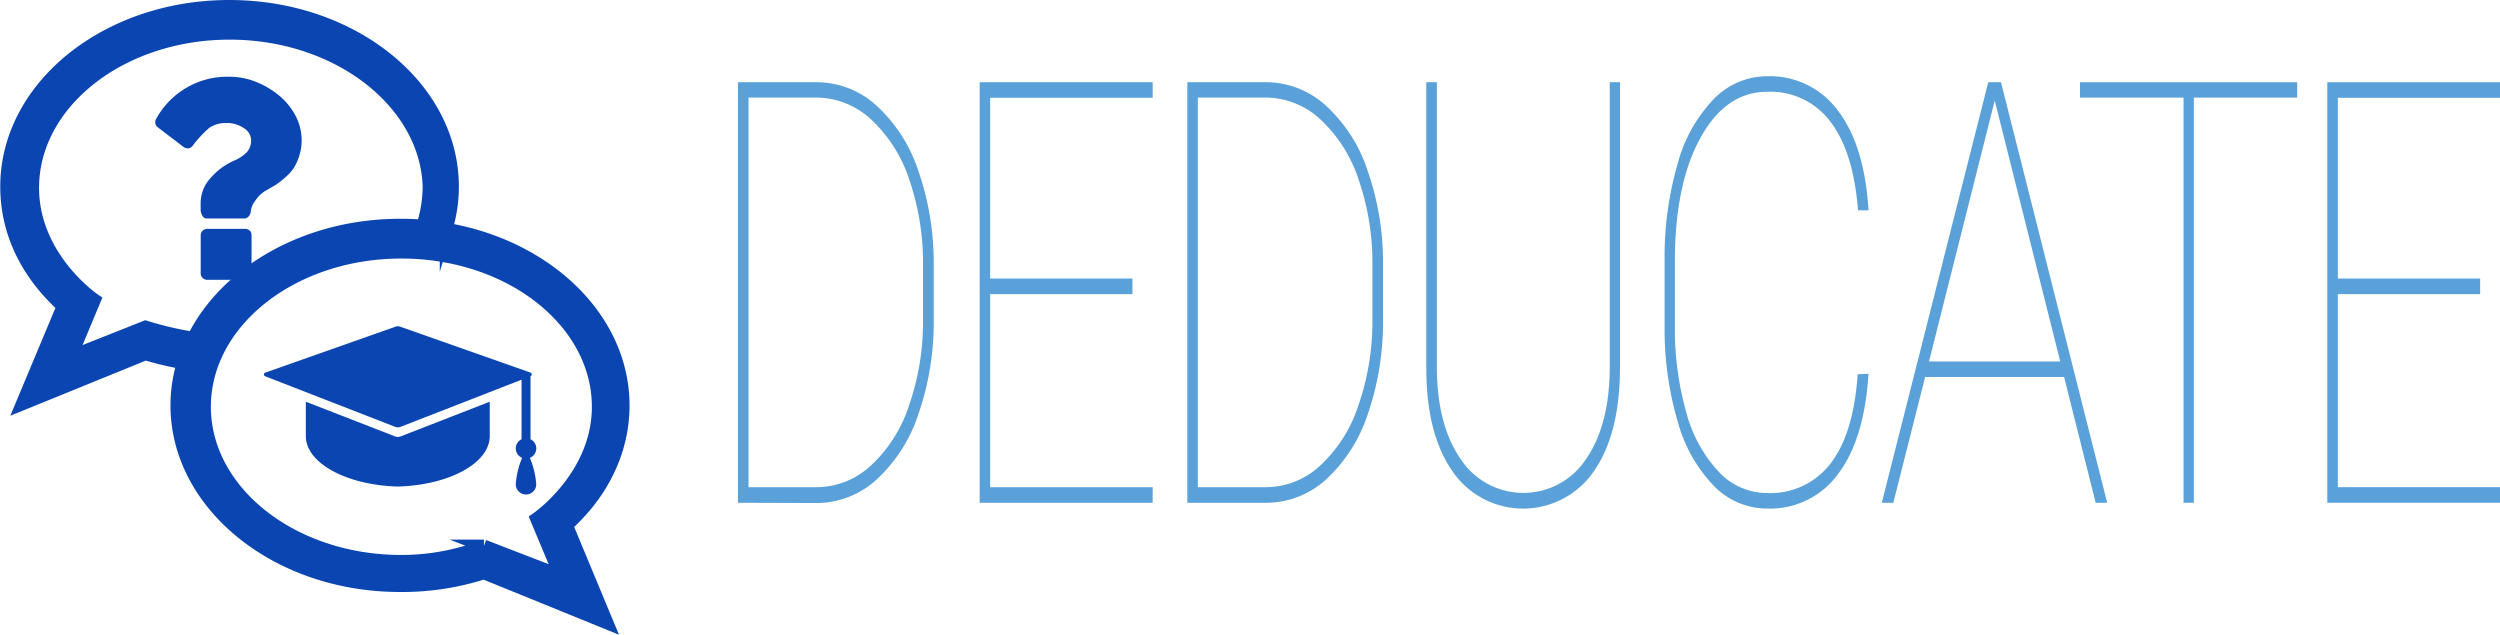 <svg id="Laag_1" data-name="Laag 1" xmlns="http://www.w3.org/2000/svg" viewBox="0 0 392.87 99.74"><defs><style>.cls-1,.cls-3{fill:#0b45b2;}.cls-2{fill:#5aa1d9;}.cls-3{stroke:#0b45b2;stroke-miterlimit:10;stroke-width:2px;}</style></defs><title>deducate-vector</title><path class="cls-1" d="M116.14,89.55a1.61,1.61,0,0,0-.91-1.44v-9.9a.3.3,0,0,0,.19-.29.31.31,0,0,0-.2-.29l-20.44-7.2a1.13,1.13,0,0,0-.81,0L73.54,77.64a.29.29,0,0,0-.2.28.3.3,0,0,0,.19.29l20.41,7.94a1.21,1.21,0,0,0,.88,0l19-7.4v9.36a1.59,1.59,0,0,0-.91,1.43,1.62,1.62,0,0,0,1,1.49,13.22,13.22,0,0,0-1,4.15,1.61,1.61,0,1,0,3.22,0,13.22,13.22,0,0,0-1-4.15A1.62,1.62,0,0,0,116.14,89.55Z" transform="translate(-31.86 -19.08)"/><path class="cls-1" d="M79.92,82.21c0,2.28,0,5,0,5.4,0,4.25,6.4,7.71,14.45,7.93,8.05-.22,14.45-3.67,14.45-7.93,0-.43,0-3.12,0-5.4l-14,5.45a1.21,1.21,0,0,1-.88,0Z" transform="translate(-31.86 -19.08)"/><path class="cls-1" d="M70.4,55.05h-6a1,1,0,0,0-1,1v6a1,1,0,0,0,.29.7,1,1,0,0,0,.7.3h6a1,1,0,0,0,.7-.3,1,1,0,0,0,.3-.7V56a.93.93,0,0,0-.3-.69A1,1,0,0,0,70.4,55.05Z" transform="translate(-31.86 -19.08)"/><path class="cls-1" d="M78.24,37.15A10.29,10.29,0,0,0,75.6,34,13.38,13.38,0,0,0,72,31.91a11.27,11.27,0,0,0-4-.77A12.74,12.74,0,0,0,56.4,37.76a1,1,0,0,0,.25,1.32l4.09,3.12a1.19,1.19,0,0,0,.62.2,1,1,0,0,0,.77-.4,17.26,17.26,0,0,1,2.67-2.87,4.71,4.71,0,0,1,2.69-.72,4.6,4.6,0,0,1,2.67.8,2.25,2.25,0,0,1,1.16,1.84,2.81,2.81,0,0,1-.62,1.89,6.22,6.22,0,0,1-2.09,1.4A10.49,10.49,0,0,0,65,47a5.84,5.84,0,0,0-1.61,3.9v1.12a1.8,1.8,0,0,0,.26.93.73.73,0,0,0,.63.46h6a.88.88,0,0,0,.7-.38,1.31,1.31,0,0,0,.3-.81A3.34,3.34,0,0,1,72,50.59,4.89,4.89,0,0,1,73.69,49c.64-.36,1.15-.66,1.52-.88A14,14,0,0,0,76.64,47,7.37,7.37,0,0,0,78,45.52a8.28,8.28,0,0,0,.87-1.9,7.92,7.92,0,0,0,.39-2.52A8.2,8.2,0,0,0,78.24,37.15Z" transform="translate(-31.86 -19.08)"/><path class="cls-2" d="M147.83,98.09V32h12.35a14,14,0,0,1,9.37,3.63,24,24,0,0,1,6.59,10.2,43.7,43.7,0,0,1,2.45,14.69v8.58A44.23,44.23,0,0,1,176.24,84a24.31,24.31,0,0,1-6.54,10.36,14,14,0,0,1-9.37,3.77Zm1.66-63.67V95.64h10.69a12.6,12.6,0,0,0,8.53-3.39,22.29,22.29,0,0,0,6-9.44,40.14,40.14,0,0,0,2.2-13.47V60.85a40.45,40.45,0,0,0-2.12-13.44,22.53,22.53,0,0,0-5.95-9.47,12.7,12.7,0,0,0-8.44-3.52Z" transform="translate(-31.86 -19.08)"/><path class="cls-2" d="M209.82,65.3H187.46V95.64H213v2.45H185.81V32H213v2.45H187.46V62.85h22.36Z" transform="translate(-31.86 -19.08)"/><path class="cls-2" d="M218.45,98.09V32h12.34a14,14,0,0,1,9.38,3.63,23.92,23.92,0,0,1,6.58,10.2,43.45,43.45,0,0,1,2.45,14.69v8.58A44.48,44.48,0,0,1,246.86,84a24.31,24.31,0,0,1-6.54,10.36A14,14,0,0,1,231,98.09Zm1.65-63.67V95.64h10.69a12.58,12.58,0,0,0,8.53-3.39,22.19,22.19,0,0,0,6-9.44,40.13,40.13,0,0,0,2.21-13.47V60.85a40.19,40.19,0,0,0-2.13-13.44,22.51,22.51,0,0,0-5.94-9.47A12.72,12.72,0,0,0,231,34.42Z" transform="translate(-31.86 -19.08)"/><path class="cls-2" d="M286.44,32V76.74q0,10.5-4.1,16.38a13.45,13.45,0,0,1-22.24,0Q256,87.23,256,76.93V32h1.66V76.65q0,9.18,3.72,14.54a11.78,11.78,0,0,0,19.74,0q3.71-5.37,3.71-14.58V32Z" transform="translate(-31.86 -19.08)"/><path class="cls-2" d="M325.49,77.83q-.64,10.23-4.75,15.69A13.2,13.2,0,0,1,309.59,99a11.7,11.7,0,0,1-8.41-3.57A23.53,23.53,0,0,1,295.5,85.3a51.47,51.47,0,0,1-2.05-15V60.08a52.56,52.56,0,0,1,2-15.1,23.62,23.62,0,0,1,5.68-10.29,11.73,11.73,0,0,1,8.47-3.63,13.26,13.26,0,0,1,11.12,5.45q4.14,5.45,4.78,15.62h-1.66q-.7-9.12-4.29-13.87a11.75,11.75,0,0,0-10-4.75q-6.49,0-10.49,7.27t-4,19.48V70a48.75,48.75,0,0,0,1.78,13.83,21.77,21.77,0,0,0,5.1,9.37,10.4,10.4,0,0,0,7.61,3.36,11.89,11.89,0,0,0,10-4.67q3.6-4.68,4.24-14Z" transform="translate(-31.86 -19.08)"/><path class="cls-2" d="M356.23,78.33H334.39l-5,19.76h-1.81L344.31,32h2L363,98.09h-1.81ZM335,75.88h20.62l-10.29-41Z" transform="translate(-31.86 -19.08)"/><path class="cls-2" d="M392.86,34.42H376.62V98.09H375V34.42H358.73V32h34.13Z" transform="translate(-31.86 -19.08)"/><path class="cls-2" d="M421.61,65.3H399.25V95.64h25.48v2.45H397.59V32h27.14v2.45H399.25V62.85h22.36Z" transform="translate(-31.86 -19.08)"/><path class="cls-3" d="M129.79,82.8c0-13.59-11.91-25-27.82-27.71a22.82,22.82,0,0,0,1-6.69c0-15.59-15.68-28.32-35.07-28.32s-35,12.73-35,28.32c0,7.08,3.08,13.55,8.86,18.81L35.33,82.58l19.39-7.89a51,51,0,0,0,5.93,1.41,23,23,0,0,0-1,6.68c0,15.59,15.67,28.33,35.05,28.33a42,42,0,0,0,13.2-2L127.29,117l-6.39-15.37c5.8-5.24,8.89-11.92,8.89-18.81ZM54.72,70.46,43,75.11l3.71-8.9S37,59.66,37,48.6c0-13.35,13.83-24.29,30.94-24.29S98.87,35.23,99.28,48.38a20.55,20.55,0,0,1-1,6.21c-1.16-.09-2.33-.13-3.52-.13-14.75,0-27.33,7.37-32.52,17.76A54.38,54.38,0,0,1,54.72,70.46Zm53.19,34.42a36.06,36.06,0,0,1-13,2.41C77.82,107.29,64,96.37,64,83S77.82,58.71,94.93,58.71,125.87,69.63,125.87,83c0,11-9.69,17.61-9.69,17.61l3.72,8.9-12-4.63Z" transform="translate(-31.86 -19.08)"/></svg>